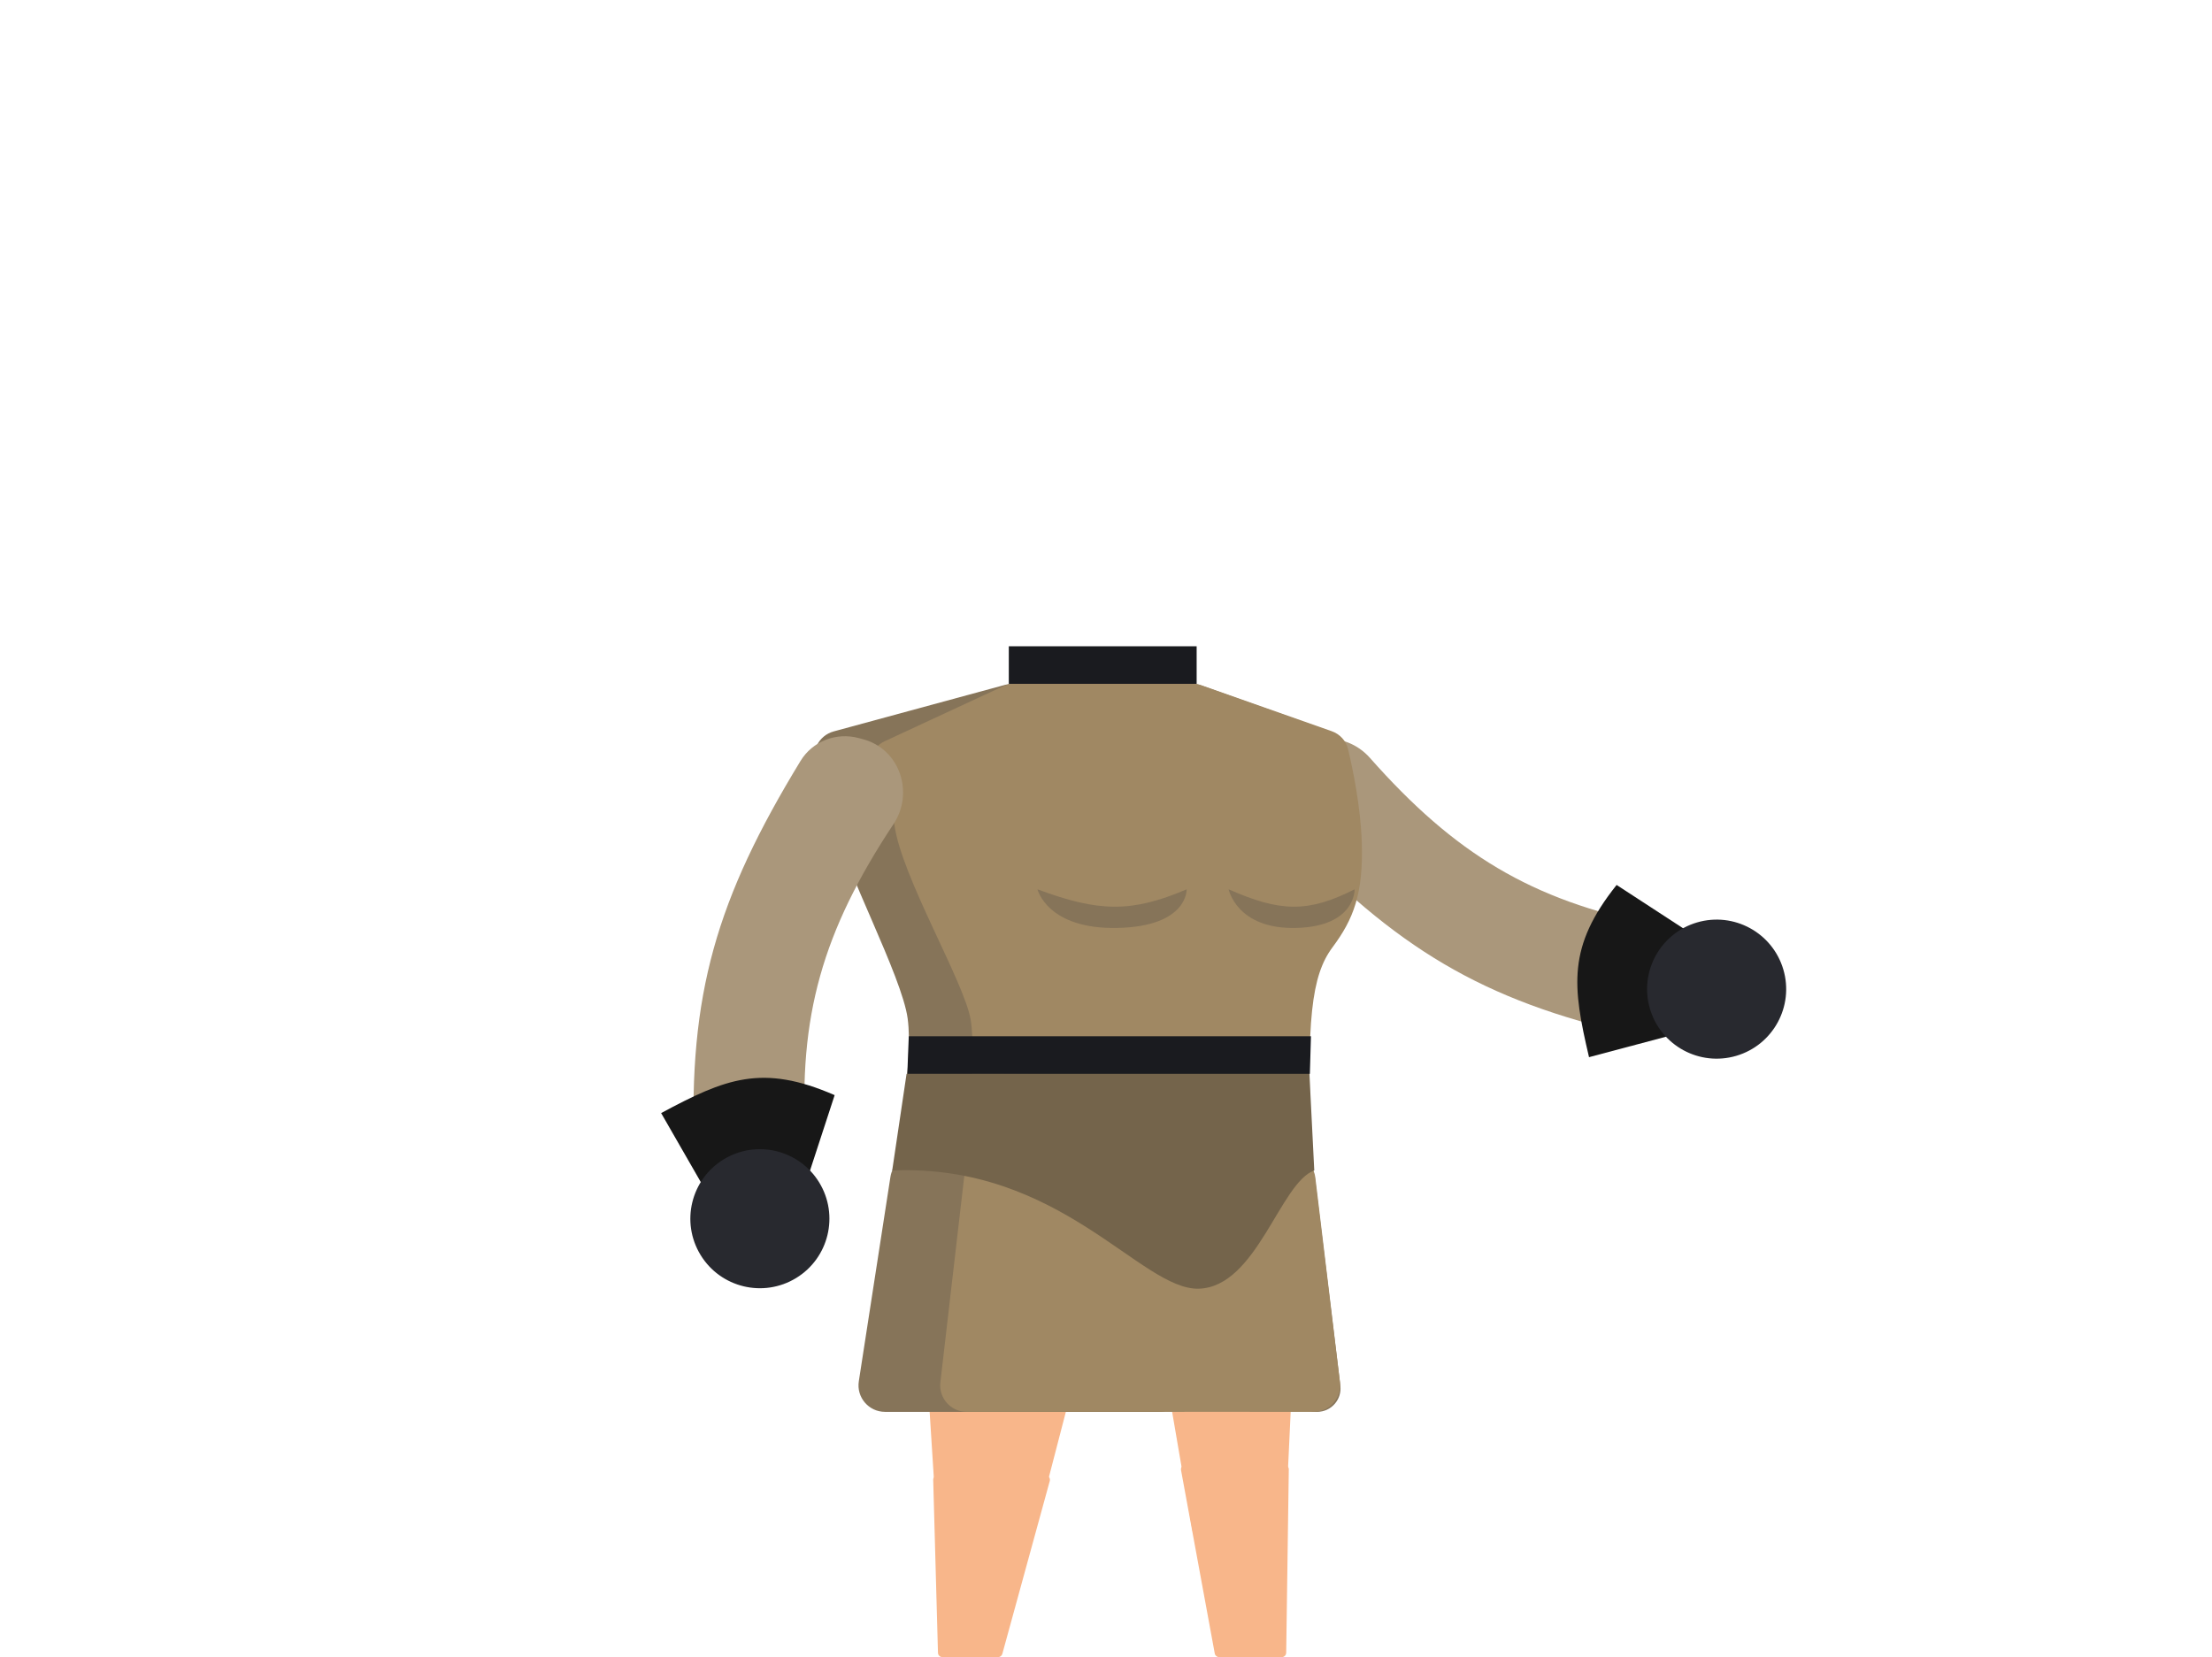 <svg width="2002" height="1500" viewBox="0 0 2002 1500" fill="none" xmlns="http://www.w3.org/2000/svg">
<path d="M1182.4 974.094C1182.46 972.954 1181.55 972 1180.4 972H1010.87C1009.63 972 1008.69 973.116 1008.9 974.337L1079.22 1385.33C1079.38 1386.29 1080.21 1387 1081.19 1387H1161.12C1162.19 1387 1163.07 1386.16 1163.12 1385.09L1182.4 974.094Z" fill="#F8B68A"/>
<path d="M822.135 974.627C822.062 973.475 822.977 972.5 824.131 972.5H1041.41C1042.72 972.5 1043.68 973.736 1043.35 975.003L933.889 1396.5C933.66 1397.38 932.864 1398 931.953 1398H850.877C849.822 1398 848.948 1397.18 848.881 1396.13L822.135 974.627Z" fill="#F8B68A"/>
<path d="M1166.44 1330.05C1166.47 1327.82 1164.67 1326 1162.44 1326H1072.83C1070.33 1326 1068.45 1328.26 1068.9 1330.72L1099.43 1496.72C1099.78 1498.62 1101.43 1500 1103.36 1500H1160.09C1162.27 1500 1164.05 1498.24 1164.09 1496.05L1166.44 1330.05Z" fill="#F8B68A"/>
<path d="M1190.05 1066.08L1213.09 1254.26C1214.64 1266.87 1204.79 1278 1192.08 1278C1183.28 1278 1175.39 1272.55 1172.28 1264.32L1102.85 1080.82C1101.7 1077.8 1098.8 1075.79 1095.56 1075.79C1091.53 1075.79 1088.16 1078.88 1087.81 1082.9L1072.74 1256.08C1071.66 1268.48 1061.28 1278 1048.83 1278H800.997C786.28 1278 775.03 1264.88 777.28 1250.33L805.894 1065.33C807.704 1053.63 817.774 1045 829.612 1045H1166.23C1178.35 1045 1188.57 1054.05 1190.05 1066.08Z" fill="#867459"/>
<path d="M1190.47 1066.13L1212.76 1251.13C1214.48 1265.42 1203.33 1278 1188.93 1278H1133L1099.43 1277.96H1080.43L1071.43 1278H874.942C860.592 1278 849.449 1265.49 851.101 1251.24L872.539 1066.24C873.942 1054.13 884.193 1045 896.379 1045H1166.64C1178.79 1045 1189.02 1054.07 1190.47 1066.13Z" fill="#A08863"/>
<path d="M1531.13 911.308C1548.49 881.457 1529.5 843.695 1495.64 836.864C1386.02 814.743 1316.79 773.046 1239.87 686.021C1217.33 660.515 1175.92 663.124 1158.8 692.548L1156.62 696.312C1146.07 714.439 1148.47 737.4 1162.94 752.576C1263.87 858.419 1340.68 905.324 1478.63 936.792C1498.61 941.349 1519.08 932.022 1529.38 914.31L1531.13 911.308Z" fill="#AA977B"/>
<path d="M1463.14 801.05L1535.53 848.214L1521.67 934.743L1438.17 956.942C1423.06 892.579 1418.53 857.046 1463.14 801.05Z" fill="#171717"/>
<circle cx="1553.67" cy="895.36" r="62.927" transform="rotate(-16.416 1553.67 895.36)" fill="#28292F"/>
<path d="M1086.94 620.389L1200.5 660.813C1213.14 665.311 1219.64 679.297 1214.92 691.856L1190.73 756.315C1189.94 758.428 1189.44 760.641 1189.27 762.891L1169.74 1014.57C1168.77 1026.98 1158.49 1036.59 1146.04 1036.72L811 1040C811 1040 827 963.5 821.5 922C816.415 883.627 763.023 784.123 758.168 751.558C757.527 747.259 757.183 742.854 755.634 738.792L738.471 693.759C733.418 680.499 740.911 665.773 754.604 662.052L909.945 619.84C911.996 619.282 914.112 619 916.238 619H1078.89C1081.63 619 1084.36 619.47 1086.94 620.389Z" fill="#867459"/>
<path d="M1086.91 620.161L1205.23 661.852C1212.61 664.452 1218.25 670.463 1220.07 678.072C1224.28 695.706 1231.45 729.96 1232.5 762.5C1234 809 1225 832 1206 857.5C1187 883 1182 923 1187.03 1044.3C1187.73 1060.99 872.531 1044.3 872.531 1044.3C872.531 1044.3 884.471 958.5 878.501 923C872.747 888.781 815.835 793.706 809.495 746.586C809.043 743.233 808.198 739.946 806.644 736.94L789.492 703.741C783.225 691.612 788.324 676.706 800.706 670.957L908.227 621.029C911.394 619.559 914.843 618.797 918.335 618.797H1078.93C1081.65 618.797 1084.34 619.258 1086.91 620.161Z" fill="#A08863"/>
<path d="M939 805C994.083 825.492 1023.75 826.463 1074 805C1074 805 1075.36 838.518 1011.56 839.958C947.756 841.399 939 805 939 805Z" fill="#867459"/>
<path d="M1112 805C1158.51 825.492 1183.57 826.463 1226 805C1226 805 1227.15 838.518 1173.27 839.958C1119.39 841.399 1112 805 1112 805Z" fill="#867459"/>
<path d="M1185 970C1065.33 970.833 822.9 972 820.5 972L807.5 1059.5C959.983 1053.09 1032.5 1168 1085 1166.5C1137.5 1165 1158.58 1070.39 1189.5 1059.5L1185 970Z" fill="#74644B"/>
<path d="M1083.04 585H913.036V619H1060.03H1083.04V585Z" fill="#1A1B1F"/>
<path d="M1186.5 938H822.5L821.183 972H1185.5L1186.5 938Z" fill="#1A1B1F"/>
<path d="M666.507 1085.5C699.835 1094.55 731.393 1066.43 729.23 1031.96C722.225 920.344 744.583 842.681 808.734 745.861C827.537 717.485 814.3 678.164 781.448 669.246L777.246 668.106C757.008 662.612 735.449 670.869 724.535 688.776C648.421 813.659 622.995 899.996 628.304 1041.39C629.073 1061.87 643.38 1079.22 663.155 1084.59L666.507 1085.5Z" fill="#AA977B"/>
<path d="M755.407 991.309L728.586 1073.44L641.418 1082.45L598.365 1007.54C656.623 976.286 689.773 962.713 755.407 991.309Z" fill="#171717"/>
<circle cx="687.742" cy="1103.16" r="62.927" transform="rotate(58.584 687.742 1103.16)" fill="#28292F"/>
<path d="M844.613 1339.61C844.551 1337.36 846.36 1335.5 848.612 1335.5H946.255C948.895 1335.5 950.811 1338.01 950.112 1340.56L907.171 1497.05C906.694 1498.79 905.115 1500 903.314 1500H852.922C850.756 1500 848.983 1498.27 848.923 1496.11L844.613 1339.61Z" fill="#F8B68A"/>
</svg>
